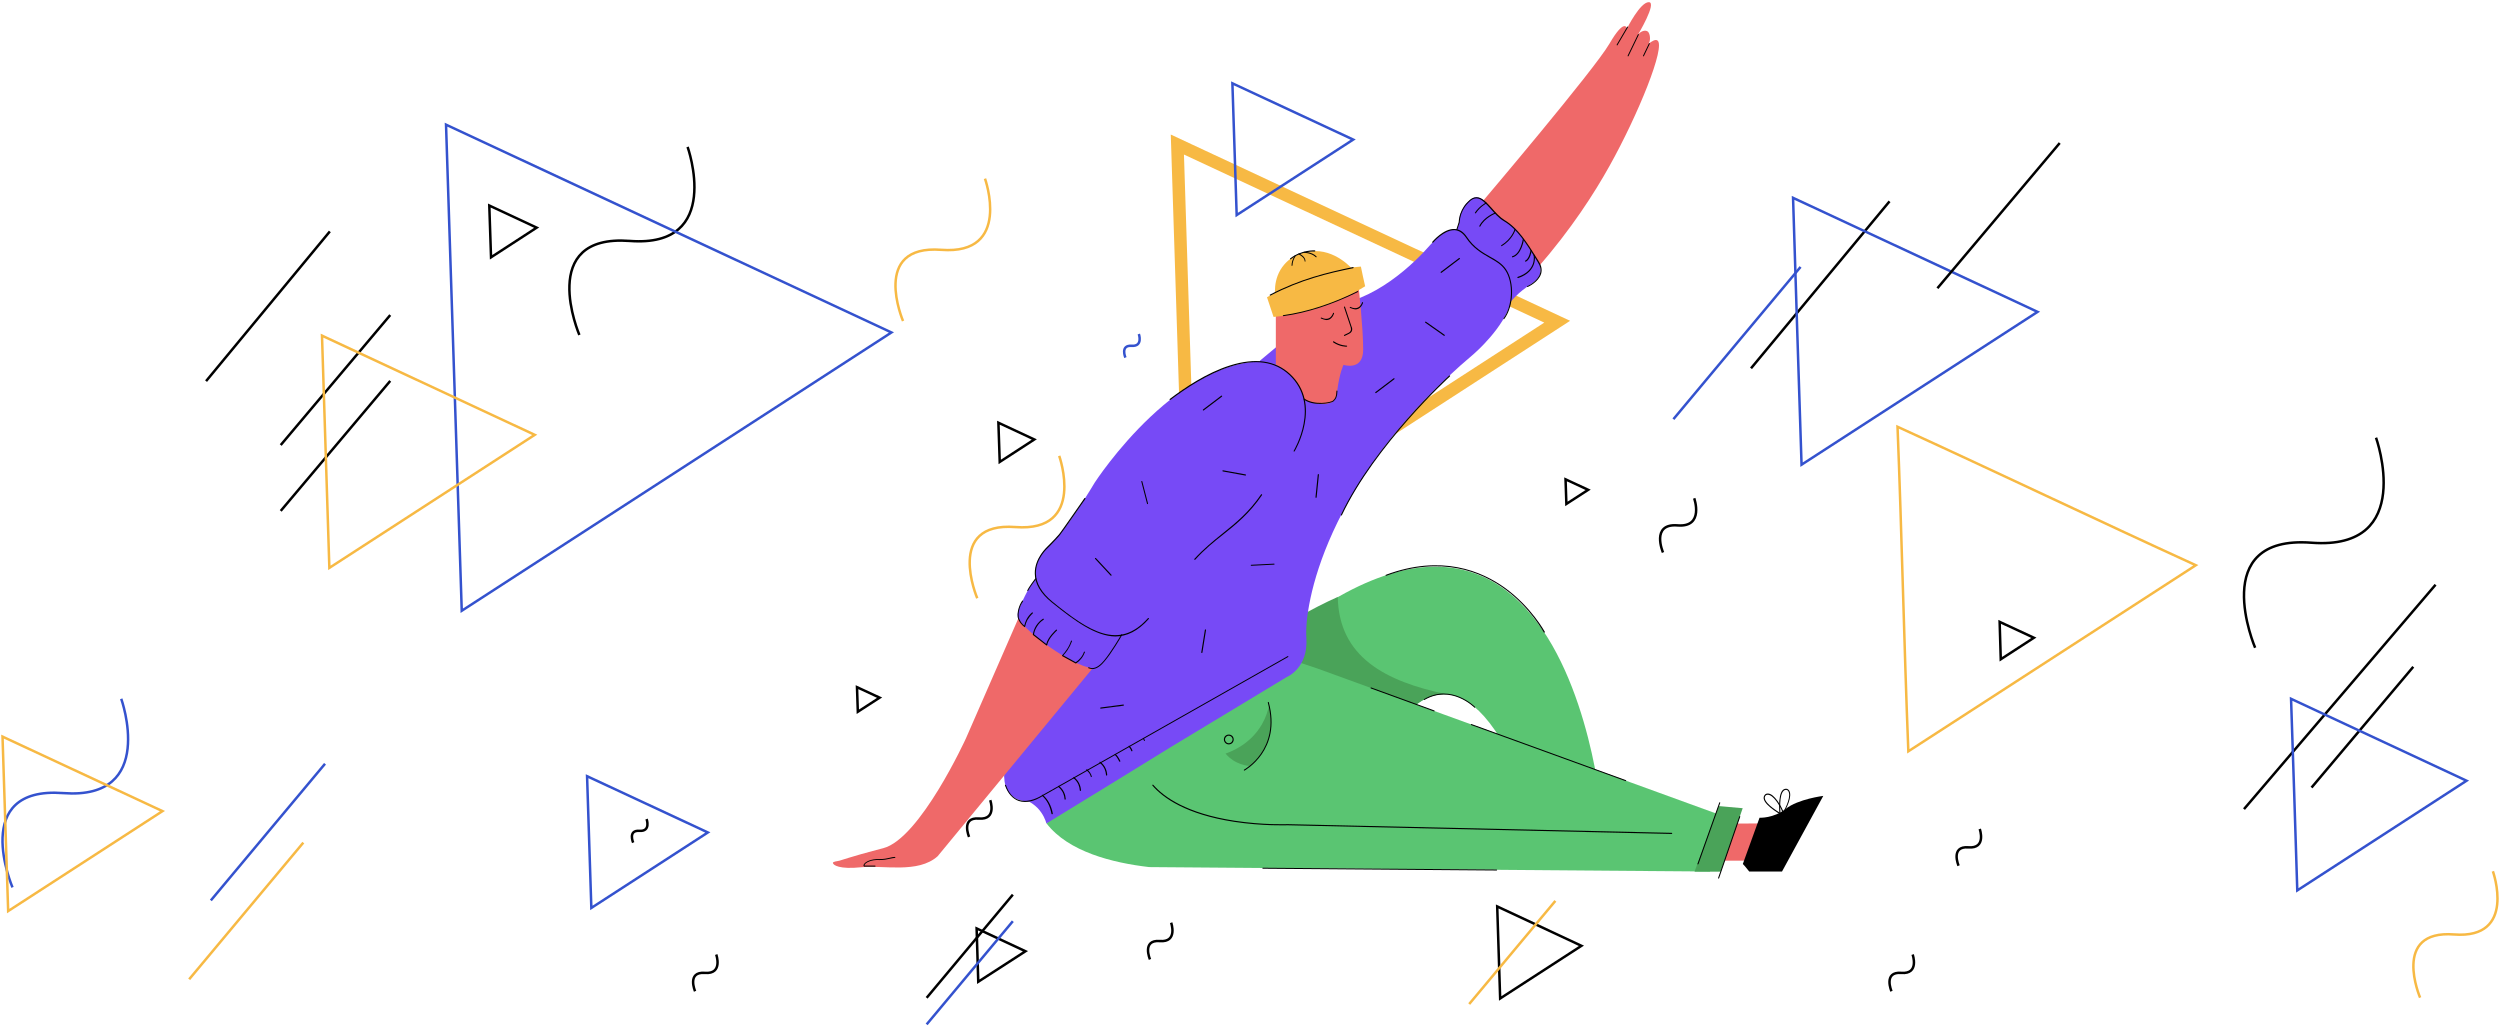 <svg width="997" height="409" viewBox="0 0 997 409" fill="none" xmlns="http://www.w3.org/2000/svg">
<path d="M155.626 125.648C141.041 142.923 126.537 160.207 111.952 177.482" stroke="black" stroke-miterlimit="10"/>
<path d="M155.626 151.91C141.041 169.185 126.537 186.469 111.952 203.743" stroke="black" stroke-miterlimit="10"/>
<path d="M962.41 265.923C948.857 281.974 935.396 298.024 921.843 314.075" stroke="black" stroke-miterlimit="10"/>
<path d="M971.306 233.187C945.814 263.04 920.312 292.901 894.902 322.671" stroke="black" stroke-miterlimit="10"/>
<path d="M131.538 92.296L82.175 151.992" stroke="black" stroke-miterlimit="10"/>
<path d="M753.543 80.299L698.301 146.886" stroke="black" stroke-miterlimit="10"/>
<path d="M386.469 333.762C386.469 333.762 383.072 325.846 390.392 326.435C397.712 327.024 394.903 319.108 394.903 319.108" stroke="black" stroke-miterlimit="10"/>
<path d="M965.137 397.864C965.137 397.864 953.514 370.742 978.689 372.664C1003.86 374.586 994.162 347.464 994.162 347.464" stroke="#F7B944" stroke-miterlimit="10"/>
<path d="M663.206 220.338C663.206 220.338 658.197 208.658 668.995 209.529C679.793 210.399 675.644 198.719 675.644 198.719" stroke="black" stroke-miterlimit="10"/>
<path d="M277.199 395.316C277.199 395.316 273.801 387.4 281.121 387.989C288.441 388.579 285.633 380.662 285.633 380.662" stroke="black" stroke-miterlimit="10"/>
<path d="M754.323 395.316C754.323 395.316 750.925 387.4 758.245 387.989C765.565 388.579 762.757 380.662 762.757 380.662" stroke="black" stroke-miterlimit="10"/>
<path d="M781.083 345.251C781.083 345.251 777.686 337.335 785.006 337.924C792.325 338.514 789.517 330.597 789.517 330.597" stroke="black" stroke-miterlimit="10"/>
<path d="M252.504 336.047C252.504 336.047 250.347 331.014 254.986 331.341C259.687 331.667 257.857 326.635 257.857 326.635" stroke="black" stroke-miterlimit="10"/>
<path d="M448.814 142.615C448.814 142.615 446.658 137.582 451.296 137.909C455.934 138.235 454.168 133.202 454.168 133.202" stroke="#3452CE" stroke-miterlimit="10"/>
<path d="M549.515 136.013C549.515 136.013 546.118 128.097 553.437 128.686C560.757 129.276 557.949 121.359 557.949 121.359" stroke="black" stroke-miterlimit="10"/>
<path d="M458.616 382.621C458.616 382.621 455.219 374.705 462.538 375.294C469.858 375.884 467.05 367.967 467.05 367.967" stroke="black" stroke-miterlimit="10"/>
<path d="M389.731 238.583C389.731 238.583 376.658 208.033 404.959 210.191C433.323 212.349 422.407 181.799 422.407 181.799" stroke="#F7B944" stroke-miterlimit="10"/>
<path d="M360.135 128.024C360.135 128.024 347.062 97.474 375.363 99.632C403.727 101.79 392.811 71.24 392.811 71.24" stroke="#F7B944" stroke-miterlimit="10"/>
<path d="M231.052 133.583C231.052 133.583 213.794 93.239 251.163 96.087C288.622 98.934 274.209 58.59 274.209 58.59" stroke="black" stroke-miterlimit="10"/>
<path d="M899.349 258.324C899.349 258.324 880.063 213.256 921.816 216.439C963.66 219.622 947.562 174.553 947.562 174.553" stroke="black" stroke-miterlimit="10"/>
<path d="M4.982 353.893C4.982 353.893 -12.33 313.431 25.238 316.288C62.806 319.144 48.348 278.682 48.348 278.682" stroke="#3452CE" stroke-miterlimit="10"/>
<path d="M474.823 222.95C473.056 167.87 471.29 112.726 469.532 57.647C520.045 81.197 570.496 104.747 621.009 128.296L474.823 222.95Z" stroke="#F7B944" stroke-width="5" stroke-miterlimit="10"/>
<path d="M493.185 85.767C492.597 68.238 492.071 50.701 491.482 33.235C507.562 40.689 523.569 48.216 539.649 55.67L493.185 85.767Z" stroke="#3452CE" stroke-miterlimit="10"/>
<path d="M235.826 362.082C235.237 344.553 234.712 327.015 234.123 309.55C250.203 317.004 266.21 324.531 282.29 331.985L235.826 362.082Z" stroke="#3452CE" stroke-miterlimit="10"/>
<path d="M3.252 363.333C2.473 340.119 1.784 316.895 1.005 293.762C22.294 303.638 43.501 313.604 64.79 323.479L3.252 363.333Z" stroke="#F7B944" stroke-miterlimit="10"/>
<path d="M718.458 185.317C717.307 149.86 716.157 114.35 715.07 78.902C747.555 94.037 780.096 109.235 812.582 124.37L718.458 185.317Z" stroke="#3452CE" stroke-miterlimit="10"/>
<path d="M916.154 355.09C915.348 329.654 914.551 304.127 913.672 278.691C936.999 289.609 960.335 300.437 983.662 311.355L916.154 355.09Z" stroke="#3452CE" stroke-miterlimit="10"/>
<path d="M195.821 102.615C195.558 95.706 195.386 88.877 195.132 81.967C201.428 84.905 207.734 87.843 214.03 90.781L195.821 102.615Z" stroke="black" stroke-miterlimit="10"/>
<path d="M398.69 184.22C398.491 178.987 398.364 173.818 398.165 168.586C402.939 170.808 407.704 173.039 412.478 175.26L398.69 184.22Z" stroke="black" stroke-miterlimit="10"/>
<path d="M390.129 391.517C389.93 384.453 389.676 377.325 389.477 370.261C395.945 373.272 402.486 376.346 408.954 379.357L390.129 391.517Z" stroke="black" stroke-miterlimit="10"/>
<path d="M598.262 398.191C597.872 385.958 597.474 373.725 597.084 361.492C608.263 366.725 619.496 371.957 630.675 377.189L598.262 398.191Z" stroke="black" stroke-miterlimit="10"/>
<path d="M797.906 262.913C797.779 257.944 797.58 252.974 797.453 247.996C802.028 250.091 806.539 252.249 811.114 254.344L797.906 262.913Z" stroke="black" stroke-miterlimit="10"/>
<path d="M342.098 283.851C341.971 280.577 341.899 277.313 341.772 274.039C344.779 275.409 347.787 276.85 350.786 278.229L342.098 283.851Z" stroke="black" stroke-miterlimit="10"/>
<path d="M761.044 299.62C759.323 256.474 758.454 213.337 756.732 170.191C796.384 188.309 836.036 207.298 875.687 225.416L761.044 299.62Z" stroke="#F7B944" stroke-miterlimit="10"/>
<path d="M624.669 200.968C624.542 197.695 624.47 194.43 624.343 191.157C627.35 192.526 630.358 193.968 633.357 195.346L624.669 200.968Z" stroke="black" stroke-miterlimit="10"/>
<path d="M184.144 243.57C182.051 178.951 179.967 114.341 177.875 49.721C237.085 77.379 296.295 104.928 355.505 132.586L184.144 243.57Z" stroke="#3452CE" stroke-miterlimit="10"/>
<path d="M131.347 226.468C130.396 195.627 129.363 164.786 128.412 133.855C156.722 147.076 184.941 160.207 213.251 173.419L131.347 226.468Z" stroke="#F7B944" stroke-miterlimit="10"/>
<path d="M403.917 356.786C392.485 370.524 380.98 384.199 369.547 397.928" stroke="black" stroke-miterlimit="10"/>
<path d="M403.917 367.378C392.485 381.116 380.98 394.791 369.547 408.52" stroke="#3452CE" stroke-miterlimit="10"/>
<path d="M129.617 304.59C114.47 322.78 99.233 340.889 84.086 359.089" stroke="#3452CE" stroke-miterlimit="10"/>
<path d="M120.966 336.038C105.819 354.228 90.582 372.338 75.435 390.537" stroke="#F7B944" stroke-miterlimit="10"/>
<path d="M620.284 359.27C608.852 373.008 597.347 386.683 585.914 400.412" stroke="#F7B944" stroke-miterlimit="10"/>
<path d="M718.068 106.451C701.191 126.718 684.223 146.886 667.355 167.162" stroke="#3452CE" stroke-miterlimit="10"/>
<path d="M821.423 57.039C805.126 76.345 788.928 95.642 772.64 114.948" stroke="black" stroke-miterlimit="10"/>
<path d="M704.525 328.394L699.298 343.247H678.453V328.457L704.525 328.394Z" fill="#EF6969"/>
<path d="M600.554 298.369C577.027 255.722 557.034 289.673 557.034 289.673L450.843 314.918C620.556 109.389 638.792 324.531 638.792 324.531C638.792 324.531 624.08 341.089 600.554 298.369Z" fill="#5AC572"/>
<path d="M576.828 276.851C564.997 276.062 557.025 289.609 557.025 289.609C521.667 298.052 486.255 306.485 450.834 314.855C464.948 291.042 490.767 257.164 533.498 238.057C533.96 262.06 552.522 271.745 576.828 276.851Z" fill="#4AA359"/>
<path d="M681.913 347.563C607.348 346.974 532.783 346.384 458.29 345.795C443.65 344.09 426.076 339.71 417.379 328.393C427.896 317.729 439.728 306.548 453.063 295.295C469.985 280.967 486.454 268.87 501.81 258.732C509.655 261.353 517.491 263.964 525.336 266.585L690.673 326.698" fill="#5AC572"/>
<path d="M694.986 322.309C691.788 322.046 688.581 321.719 685.383 321.456C682.185 330.153 678.978 338.858 675.78 347.618C679.241 347.618 682.774 347.618 686.234 347.618L694.986 322.309Z" fill="#4AA359"/>
<path d="M591.404 80.145C591.404 80.145 635.775 27.876 641.854 17.411C647.933 6.947 648.848 11.327 648.848 11.327C648.848 11.327 654.075 0.862 657.535 0.862C660.996 0.862 653.16 13.947 653.16 13.947C654.201 12.379 656.358 11.726 657.273 12.705C657.988 13.494 658.387 15.779 657.535 17.411C658.65 16.495 660.153 15.58 660.932 16.106C664.529 18.2 653.16 46.003 641.854 66.216C635.839 77.007 626.689 91.335 613.1 106.905" fill="#EF6969"/>
<path d="M417.315 328.393C416.926 327.024 416.011 324.603 413.855 322.309C412.614 321.066 411.373 320.214 410.394 319.688C362.562 317.92 502.607 143.721 502.607 143.721L528.742 121.939C547.893 121.087 564.426 104.538 570.505 97.537C573.576 94.073 576.194 92.504 578.024 91.842C579.265 91.389 580.379 91.452 580.968 91.389C581.167 90.736 581.756 89.884 581.819 88.768C582.272 82.883 585.352 80.398 587.047 79.156C592.274 76.535 594.892 86.157 600.119 87.852C602.402 90.011 603.842 90.473 605.346 92.232C605.735 92.686 607.176 94.853 609.984 99.097C611.751 101.718 613.119 103.876 614.034 105.309C614.622 107.403 614.36 108.773 614.034 109.688C612.992 112.563 609.984 113.152 605.735 116.952C604.295 118.258 603.317 119.373 602.664 120.09C600.046 130.554 587.898 141.019 587.898 141.019C527.909 191.646 520.064 242.146 520.979 254.316C521.83 266.549 513.133 270.013 513.133 270.013C497.778 279.299 482.351 288.593 466.996 297.879C450.445 308.117 433.912 318.255 417.315 328.393Z" fill="#774AF6"/>
<path d="M435.678 266.576C415.096 291.568 394.505 316.487 373.922 341.479C366.077 348.479 352.163 344.943 343.466 345.859C334.778 346.775 332.16 345.006 332.16 344.09C332.16 343.701 333.528 343.438 334.778 343.238C336.608 342.649 339.616 341.733 343.466 340.617C348.303 339.248 351.764 338.396 352.226 338.26C366.929 334.469 385.228 294.433 385.228 294.433C392.222 278.473 399.152 262.514 406.137 246.554C415.938 253.237 425.804 259.902 435.678 266.576Z" fill="#EF6969"/>
<path d="M408.682 237.794C407.115 241.131 405.086 244.468 406.064 246.491C408.61 251.786 427.498 265.588 435.669 266.504C437.889 266.767 440.181 263.366 442.663 260.419C444.819 257.871 446.196 255.386 447.038 253.419C447.038 253.419 457.493 250.798 463.571 238.638C469.65 226.477 491.41 209.919 502.715 202.918C514.021 195.918 547.938 150.65 509.709 144.565C471.48 138.48 436.584 192.445 436.584 192.445C436.584 192.445 425.278 211.615 418.285 217.69C411.291 223.775 413.058 230.775 413.058 230.775C411.69 232.498 410.059 234.847 408.682 237.794Z" fill="#774AF6"/>
<path d="M710.667 347.563C706.291 347.563 701.979 347.563 697.595 347.563C697.069 346.91 696.48 346.194 695.891 345.469C695.629 345.142 695.303 344.816 695.04 344.553L701.707 326.108C701.707 326.108 707.261 326.435 712.162 322.572C717.063 318.645 727.127 317.403 727.127 317.403C721.646 327.478 716.157 337.552 710.667 347.563Z" fill="black"/>
<path d="M709.752 325.709C709.688 325.383 708.773 317.14 710.993 315.045C711.446 314.655 712.035 314.456 712.696 314.592C713.348 314.855 713.738 315.444 713.874 316.224C714.399 318.972 711.654 324.204 710.087 325.836L709.761 326.163V325.709H709.752ZM711.319 315.381C709.489 317.013 709.951 323.361 710.141 325.192C711.709 323.361 713.928 318.718 713.475 316.36C713.348 315.707 713.085 315.245 712.623 315.054C712.497 315.054 712.361 314.991 712.297 314.991C711.908 314.982 711.582 315.118 711.319 315.381Z" fill="black"/>
<path d="M711.383 325.582C711.056 325.383 703.8 321.529 703.347 318.455C703.284 317.802 703.474 317.276 703.999 316.75C704.588 316.36 705.241 316.36 706.029 316.686C708.574 317.865 711.319 323.098 711.718 325.256L711.781 325.709L711.383 325.582ZM704.262 317.14C703.873 317.53 703.737 317.929 703.809 318.382C704.135 320.803 709.625 324.077 711.192 324.92C710.54 322.563 708.058 318.119 705.829 317.14C705.503 317.013 705.24 316.94 704.978 316.94C704.724 316.949 704.461 317.013 704.262 317.14Z" fill="black"/>
<path d="M514.882 149.878C512.726 147.593 510.434 146.278 508.803 145.499V121.096L541.869 115.011C541.869 115.011 543.635 130.708 543.635 139.414C543.635 148.119 535.79 145.499 535.79 145.499C535.79 145.499 534.223 148.636 533.308 155.637C533.245 156.027 533.245 156.426 533.181 156.816C532.33 164.669 520.109 159.436 520.109 159.436C519.583 157.468 518.342 153.478 514.882 149.878Z" fill="#EF6969"/>
<path d="M542.72 106.315C537.167 106.769 529.911 107.884 521.812 110.695C515.018 113.053 509.528 115.927 505.279 118.548L507.897 126.401C513.912 125.812 521.685 124.442 530.309 121.169C535.926 119.011 540.637 116.526 544.424 114.168C543.826 111.547 543.237 108.927 542.72 106.315Z" fill="#F7B944"/>
<path d="M508.74 119.391C508.54 118.475 507.236 111.148 512.2 105.454C515.987 101.074 521.087 100.421 522.654 100.221C532.52 99.106 539.45 107.349 540.039 108.074C529.648 111.801 519.194 115.601 508.74 119.391Z" fill="#F7B944"/>
<path d="M685.31 350.375C685.184 350.311 685.111 350.175 685.184 350.112L693.618 325.583C693.681 325.456 693.817 325.383 693.88 325.456C694.007 325.519 694.08 325.655 694.007 325.719L685.573 350.248C685.573 350.311 685.446 350.375 685.374 350.375C685.374 350.438 685.374 350.438 685.31 350.375Z" fill="black"/>
<path d="M677.076 344.743C676.949 344.68 676.876 344.544 676.949 344.48L685.637 320.078C685.7 319.951 685.836 319.879 685.899 319.951C686.026 320.015 686.099 320.151 686.026 320.214L677.338 344.616C677.275 344.68 677.212 344.743 677.139 344.743C677.076 344.743 677.076 344.743 677.076 344.743Z" fill="black"/>
<path d="M596.83 347.165L503.639 346.448C503.513 346.448 503.44 346.385 503.44 346.249C503.44 346.113 503.504 346.049 503.639 346.049L596.83 346.766C596.957 346.766 597.03 346.829 597.03 346.965C597.093 347.038 596.957 347.165 596.83 347.165Z" fill="black"/>
<path d="M587.943 282.146C587.88 282.083 578.794 272.924 568.077 279.136C568.013 279.199 567.814 279.136 567.814 279.072C567.751 279.009 567.814 278.809 567.877 278.809C578.857 272.398 588.134 281.82 588.269 281.883C588.333 281.947 588.333 282.083 588.269 282.21C588.206 282.273 588.206 282.273 588.143 282.273C588.07 282.21 588.007 282.146 587.943 282.146Z" fill="black"/>
<path d="M615.646 252.185C615.583 252.122 610.482 242.5 600.227 234.983C590.752 228.046 574.871 221.444 552.848 229.615C552.722 229.678 552.586 229.615 552.586 229.488C552.522 229.361 552.586 229.225 552.713 229.225C574.862 220.982 590.878 227.656 600.481 234.657C610.808 242.247 616.036 251.922 616.099 251.995C616.162 252.058 616.099 252.258 616.036 252.258H615.972C615.709 252.321 615.646 252.249 615.646 252.185Z" fill="black"/>
<path d="M504.554 297.906C502.725 301.633 500.242 304.055 498.539 305.496C497.362 305.433 495.341 305.107 493.113 303.991C490.893 302.876 489.516 301.443 488.737 300.527C491.419 299.611 498.802 296.601 503.241 288.884C504.872 286.073 505.66 283.388 506.113 281.23C506.647 283.452 508.151 290.589 504.554 297.906Z" fill="#4AA359"/>
<path d="M496.057 307.201C495.994 307.138 496.057 306.939 496.12 306.939C496.247 306.875 510.697 298.959 505.596 280.188C505.596 280.061 505.66 279.925 505.723 279.925C505.786 279.925 505.986 279.988 505.986 280.052C511.213 299.149 496.447 307.201 496.311 307.328H496.247C496.193 307.265 496.12 307.265 496.057 307.201Z" fill="black"/>
<path d="M571.863 283.715L546.706 274.556C546.58 274.492 546.507 274.356 546.58 274.293C546.643 274.166 546.779 274.093 546.842 274.166L571.999 283.325C572.126 283.388 572.199 283.524 572.126 283.588C572.063 283.651 571.999 283.715 571.927 283.715C571.927 283.715 571.863 283.715 571.863 283.715Z" fill="black"/>
<path d="M666.685 332.583L513.505 329.119C513.441 329.119 503.703 329.509 492.198 327.75C473.047 324.803 463.897 318.265 459.585 313.295C459.522 313.232 459.522 313.096 459.585 312.969C459.649 312.906 459.784 312.906 459.911 312.969C464.16 317.875 473.246 324.35 492.261 327.297C503.694 329.065 513.369 328.666 513.496 328.666L666.676 332.13C666.803 332.13 666.875 332.193 666.875 332.329C666.884 332.447 666.821 332.583 666.685 332.583Z" fill="black"/>
<path d="M488.085 294.905C488.085 293.79 488.937 292.946 490.042 292.946C491.156 292.946 491.999 293.799 491.999 294.905C491.999 296.02 491.147 296.864 490.042 296.864C488.937 296.864 488.085 295.948 488.085 294.905ZM488.547 294.905C488.547 295.757 489.199 296.41 490.051 296.41C490.902 296.41 491.555 295.694 491.555 294.905C491.555 294.053 490.839 293.4 490.051 293.4C489.199 293.4 488.547 294.053 488.547 294.905Z" fill="black"/>
<path d="M406.272 319.434C403.854 318.582 401.96 316.487 400.783 313.223C400.719 313.096 400.783 312.96 400.909 312.96C401.036 312.896 401.172 312.96 401.172 313.087C402.286 316.288 404.044 318.319 406.399 319.035C410.512 320.405 415.087 317.403 415.159 317.403L513.514 261.67C513.577 261.607 513.777 261.67 513.777 261.734C513.84 261.797 513.777 261.997 513.713 261.997L415.359 317.729C415.159 317.856 412.161 319.824 408.755 319.824C407.903 319.824 407.052 319.697 406.272 319.434Z" fill="black"/>
<path d="M419.336 324.53C418.747 321.456 417.506 319.035 415.549 317.33C415.486 317.267 415.422 317.131 415.549 317.004C415.612 316.94 415.748 316.877 415.875 317.004C417.904 318.772 419.272 321.257 419.861 324.458C419.861 324.585 419.798 324.657 419.662 324.721C419.662 324.721 419.662 324.721 419.598 324.721C419.472 324.73 419.336 324.666 419.336 324.53Z" fill="black"/>
<path d="M424.563 318.781C424.499 317.929 424.3 317.077 423.974 316.297C423.521 315.317 422.86 314.465 422.017 313.812C421.954 313.748 421.89 313.612 421.954 313.486C422.017 313.422 422.153 313.359 422.28 313.422C423.195 314.138 423.91 314.991 424.373 316.043C424.762 316.895 424.961 317.748 425.025 318.663C425.025 318.79 424.961 318.863 424.825 318.863C424.699 318.972 424.563 318.908 424.563 318.781Z" fill="black"/>
<path d="M441.096 309.16C441.032 308.308 440.833 307.456 440.507 306.676C440.054 305.696 439.392 304.844 438.55 304.191C438.487 304.128 438.423 303.992 438.487 303.865C438.55 303.801 438.686 303.738 438.813 303.801C439.728 304.518 440.443 305.37 440.905 306.422C441.295 307.274 441.494 308.127 441.558 309.043C441.558 309.17 441.494 309.242 441.358 309.242C441.168 309.423 441.096 309.296 441.096 309.16Z" fill="black"/>
<path d="M430.641 315.308C430.578 314.456 430.379 313.603 430.053 312.823C429.6 311.844 428.938 310.992 428.096 310.339C428.032 310.275 427.969 310.139 428.032 310.012C428.096 309.949 428.232 309.885 428.359 309.949C429.273 310.665 429.989 311.518 430.451 312.57C430.841 313.422 431.04 314.274 431.103 315.19C431.103 315.317 431.04 315.39 430.904 315.39C430.777 315.508 430.641 315.381 430.641 315.308Z" fill="black"/>
<path d="M446.332 303.665C445.743 302.423 445.154 301.57 444.565 301.044C444.502 300.981 444.502 300.845 444.565 300.718C444.629 300.655 444.765 300.655 444.891 300.718C445.544 301.244 446.132 302.16 446.785 303.466C446.848 303.593 446.785 303.729 446.721 303.729H446.658C446.459 303.801 446.395 303.801 446.332 303.665Z" fill="black"/>
<path d="M435.026 309.749C434.763 308.706 434.174 307.854 433.259 307.201C433.196 307.138 433.133 307.002 433.196 306.875C433.259 306.811 433.395 306.748 433.522 306.811C434.437 307.528 435.089 308.516 435.416 309.622C435.416 309.749 435.352 309.885 435.289 309.885H435.225C435.153 309.885 435.026 309.885 435.026 309.749Z" fill="black"/>
<path d="M451.16 299.484C450.961 298.695 450.118 297.779 450.118 297.779C450.055 297.716 450.055 297.58 450.118 297.453C450.182 297.389 450.318 297.389 450.445 297.453C450.508 297.516 451.423 298.496 451.622 299.348C451.622 299.475 451.559 299.611 451.423 299.611H451.36C451.233 299.611 451.16 299.548 451.16 299.484Z" fill="black"/>
<path d="M456.26 295.422L455.808 294.569C455.744 294.506 455.808 294.306 455.871 294.306C455.934 294.243 456.134 294.306 456.134 294.37L456.587 295.222C456.65 295.286 456.587 295.485 456.523 295.485C456.46 295.485 456.46 295.485 456.396 295.485C456.387 295.494 456.324 295.494 456.26 295.422Z" fill="black"/>
<path d="M648.259 311.518L586.702 289.147C586.575 289.083 586.503 288.947 586.575 288.884C586.639 288.757 586.775 288.684 586.838 288.757L648.395 311.128C648.521 311.191 648.594 311.327 648.521 311.391C648.458 311.454 648.395 311.518 648.322 311.518H648.259Z" fill="black"/>
<path d="M515.987 180.103C515.924 180.039 515.86 179.903 515.924 179.776C516.05 179.577 526.903 161.395 514.157 149.489C508.405 144.12 500.496 143.014 490.631 146.215C481.544 149.09 472.657 155.047 466.778 159.491C466.715 159.554 466.515 159.554 466.452 159.427C466.389 159.364 466.389 159.164 466.515 159.101C472.395 154.648 481.282 148.636 490.495 145.753C500.559 142.552 508.595 143.721 514.474 149.153C527.483 161.259 516.431 179.767 516.304 179.967C516.241 180.03 516.177 180.094 516.105 180.094C516.123 180.103 516.059 180.103 515.987 180.103Z" fill="black"/>
<path d="M419.399 240.215C414.951 236.615 412.668 232.689 412.668 228.635C412.605 222.487 417.633 218.107 417.633 218.034C417.832 217.835 418.158 217.508 418.547 217.119C419.725 215.94 421.419 214.171 422.407 213.002C423.648 211.433 432.408 198.737 432.471 198.674C432.535 198.611 432.671 198.547 432.797 198.611C432.861 198.674 432.924 198.81 432.861 198.937C432.535 199.463 424.037 211.696 422.733 213.328C421.754 214.57 419.988 216.339 418.874 217.518C418.484 217.907 418.158 218.234 417.959 218.433C417.895 218.497 412.994 222.75 413.121 228.708C413.185 232.634 415.404 236.425 419.725 239.961C434.165 251.668 446.123 259.648 457.828 246.499C457.891 246.436 458.027 246.436 458.154 246.499C458.217 246.563 458.217 246.699 458.154 246.826C453.778 251.732 449.33 253.826 444.755 253.826C436.919 253.69 428.621 247.669 419.399 240.215Z" fill="black"/>
<path d="M408.492 250.027C407.776 249.437 406.399 248.259 405.874 246.236C405.484 242.772 407.314 240.025 407.64 239.562C407.704 239.499 407.84 239.499 407.966 239.562C408.03 239.626 408.03 239.762 407.966 239.889C407.966 239.889 405.874 242.573 406.263 246.173C406.716 247.805 407.767 248.921 408.483 249.51C408.682 248.658 408.936 247.878 409.334 247.089C409.923 245.973 410.639 245.058 411.554 244.278C411.617 244.214 411.753 244.214 411.88 244.278C411.943 244.341 411.943 244.477 411.88 244.604C411.028 245.393 410.313 246.309 409.724 247.288C409.271 248.141 409.008 248.993 408.809 249.909C408.809 249.972 408.746 250.036 408.682 250.108H408.619C408.555 250.027 408.492 250.027 408.492 250.027Z" fill="black"/>
<path d="M435.479 266.839C435.026 266.775 434.564 266.639 434.111 266.513C433.984 266.449 433.912 266.313 433.984 266.25C434.048 266.123 434.184 266.05 434.247 266.123C434.636 266.322 435.099 266.386 435.488 266.449C437.445 266.449 439.084 264.817 440.262 263.438C443.134 259.974 446.54 254.153 447.192 253.037C447.256 252.91 447.392 252.91 447.455 252.974C447.582 253.037 447.582 253.173 447.518 253.237C446.866 254.352 443.469 260.237 440.525 263.701C439.338 265.134 437.635 266.839 435.479 266.839Z" fill="black"/>
<path d="M429.011 264.618L423.648 261.67C423.584 261.67 423.584 261.607 423.521 261.543C423.521 261.48 423.521 261.416 423.584 261.344C424.237 260.628 424.889 259.902 425.414 259.059C426.13 258.016 426.719 256.837 427.117 255.595C427.181 255.468 427.317 255.395 427.38 255.468C427.507 255.531 427.579 255.667 427.507 255.731C427.054 256.973 426.465 258.152 425.74 259.267C425.215 259.984 424.699 260.709 424.037 261.362L429.002 264.11C429.717 263.656 430.306 263.067 430.832 262.477C431.484 261.761 431.946 260.909 432.272 259.993C432.335 259.866 432.471 259.793 432.535 259.866C432.662 259.929 432.734 260.065 432.662 260.129C432.272 261.108 431.81 261.961 431.158 262.749C430.569 263.466 429.917 264.055 429.129 264.581C429.074 264.545 429.074 264.618 429.011 264.618C429.074 264.618 429.074 264.618 429.011 264.618Z" fill="black"/>
<path d="M417.243 257.354L411.952 253.237C411.889 253.173 411.889 253.11 411.889 253.037C412.088 251.795 412.541 250.553 413.257 249.437C413.973 248.394 414.824 247.479 415.938 246.753C416.002 246.69 416.201 246.753 416.265 246.817C416.328 246.944 416.265 247.08 416.201 247.143C415.159 247.796 414.308 248.648 413.656 249.691C413.003 250.671 412.541 251.786 412.351 252.965L417.252 256.828C417.904 254.08 421.039 251.269 421.175 251.133C421.238 251.07 421.374 251.07 421.501 251.133C421.564 251.196 421.564 251.333 421.501 251.459C421.437 251.523 418.04 254.534 417.642 257.218C417.642 257.281 417.578 257.345 417.515 257.417H417.451C417.315 257.417 417.243 257.417 417.243 257.354Z" fill="black"/>
<path d="M409.796 235.699C409.67 235.636 409.597 235.5 409.67 235.436C410.059 234.52 412.415 231.183 412.867 230.657C412.931 230.594 413.067 230.594 413.194 230.657C413.32 230.721 413.257 230.857 413.194 230.984C412.741 231.437 410.385 234.711 410.059 235.563C409.996 235.627 409.932 235.69 409.86 235.69C409.796 235.763 409.796 235.763 409.796 235.699Z" fill="black"/>
<path d="M476.326 223.203C476.263 223.14 476.263 223.004 476.326 222.877C480.113 218.76 483.845 215.749 487.505 212.802C492.868 208.486 497.96 204.432 502.924 197.169C502.987 197.105 503.123 197.042 503.25 197.105C503.313 197.169 503.377 197.305 503.313 197.432C498.286 204.759 493.185 208.876 487.759 213.201C484.099 216.076 480.376 219.086 476.653 223.212C476.589 223.276 476.589 223.276 476.526 223.276C476.453 223.276 476.326 223.276 476.326 223.203Z" fill="black"/>
<path d="M608.979 114.359C608.915 114.232 608.979 114.096 609.105 114.096C609.169 114.096 613.218 112.264 614.133 109.126C614.586 107.685 614.332 106.252 613.345 104.674C613.019 104.148 612.756 103.695 612.43 103.169C608.834 97.347 605.11 91.326 599.756 88.188C597.727 87.009 596.097 85.114 594.529 83.346C592.5 81.124 590.806 79.156 588.84 79.093H588.777C587.735 79.093 586.748 79.619 585.642 80.798C585.117 81.324 584.601 81.913 584.202 82.502C582.961 84.271 582.245 86.429 582.109 88.714V88.778L581.194 91.589C581.131 91.716 581.067 91.788 580.932 91.716C580.805 91.652 580.732 91.516 580.805 91.453L581.72 88.642C581.847 86.22 582.635 84.062 583.876 82.23C584.338 81.578 584.791 80.988 585.38 80.462C586.557 79.22 587.662 78.63 588.84 78.63H588.904C591.06 78.694 592.89 80.789 594.919 83.01C596.486 84.779 598.117 86.61 600.019 87.789C605.445 90.99 609.169 97.075 612.829 102.897C613.155 103.423 613.481 103.876 613.744 104.402C614.785 106.034 615.048 107.676 614.595 109.181C613.553 112.518 609.495 114.35 609.305 114.413H609.241C609.051 114.486 608.979 114.422 608.979 114.359Z" fill="black"/>
<path d="M599.639 127.308C599.575 127.244 599.512 127.108 599.575 126.981C603.235 122.012 603.625 112.654 600.291 107.748C598.787 105.463 596.568 104.211 594.013 102.779C590.942 101.01 587.481 99.052 584.601 94.735C583.359 92.903 581.856 91.924 580.153 91.788C580.089 91.788 579.953 91.788 579.89 91.788C575.777 91.788 571.592 96.694 571.528 96.757C571.465 96.821 571.329 96.821 571.202 96.757C571.139 96.694 571.075 96.558 571.202 96.431C571.402 96.231 575.714 91.063 580.153 91.326C582.046 91.389 583.686 92.504 584.99 94.463C587.798 98.716 591.268 100.675 594.267 102.38C596.749 103.749 599.104 105.127 600.671 107.485C604.068 112.654 603.742 122.076 599.883 127.244C599.82 127.308 599.756 127.308 599.684 127.308C599.765 127.308 599.702 127.308 599.639 127.308Z" fill="black"/>
<path d="M605.128 110.695C605.065 110.568 605.128 110.432 605.255 110.432C612.774 107.948 611.66 102.126 611.597 101.863C611.597 101.736 611.66 101.6 611.796 101.6C611.932 101.6 612.059 101.663 612.059 101.799C612.059 101.863 613.363 108.211 605.455 110.895H605.391C605.255 110.886 605.192 110.822 605.128 110.695Z" fill="black"/>
<path d="M602.972 102.452C602.909 102.325 603.036 102.189 603.099 102.189C606.37 101.337 607.285 95.515 607.285 95.452C607.285 95.325 607.411 95.252 607.547 95.252C607.683 95.252 607.747 95.379 607.747 95.515C607.683 95.778 606.768 101.727 603.172 102.643H603.108C603.099 102.579 602.972 102.516 602.972 102.452Z" fill="black"/>
<path d="M608.199 104.221C608.136 104.094 608.199 103.958 608.263 103.958C609.893 103.169 610.355 99.904 610.355 99.904C610.355 99.777 610.482 99.705 610.618 99.705C610.754 99.705 610.818 99.832 610.818 99.968C610.818 100.104 610.355 103.432 608.535 104.347H608.471C608.326 104.347 608.199 104.284 608.199 104.221Z" fill="black"/>
<path d="M598.66 98.136C598.597 98.009 598.66 97.873 598.724 97.809C602.909 95.261 604.014 91.462 604.014 91.398C604.014 91.271 604.141 91.199 604.277 91.271C604.404 91.271 604.476 91.398 604.404 91.534C604.34 91.661 603.289 95.524 598.914 98.145C598.85 98.145 598.851 98.145 598.787 98.145C598.724 98.263 598.66 98.199 598.66 98.136Z" fill="black"/>
<path d="M588.269 85.114C588.206 85.05 588.143 84.914 588.206 84.787C589.973 82.167 592.455 80.861 592.582 80.797C592.645 80.734 592.844 80.797 592.844 80.861C592.908 80.988 592.844 81.124 592.781 81.124C592.781 81.124 590.299 82.43 588.596 84.987C588.532 85.05 588.469 85.05 588.396 85.05C588.333 85.177 588.269 85.177 588.269 85.114Z" fill="black"/>
<path d="M590.027 90.346C589.9 90.283 589.9 90.147 589.964 90.083C591.73 86.547 596.042 84.851 596.242 84.788C596.368 84.724 596.504 84.788 596.504 84.915C596.568 85.041 596.504 85.177 596.377 85.177C596.314 85.177 592.002 86.946 590.362 90.283C590.299 90.346 590.235 90.41 590.163 90.41C590.099 90.419 590.027 90.419 590.027 90.346Z" fill="black"/>
<path d="M534.812 205.548C534.748 205.484 534.685 205.348 534.748 205.285C548.147 177.028 577.679 150.005 577.942 149.751C578.006 149.688 578.141 149.688 578.268 149.751C578.332 149.815 578.332 149.951 578.268 150.078C578.006 150.341 548.473 177.291 535.138 205.484C535.075 205.548 535.011 205.611 534.939 205.611C534.875 205.611 534.812 205.548 534.812 205.548Z" fill="black"/>
<path d="M511.611 125.939C511.611 125.812 511.675 125.676 511.811 125.676C521.223 124.37 531.152 121.16 541.352 116.127C541.479 116.063 541.615 116.127 541.615 116.19C541.615 116.254 541.615 116.453 541.552 116.453C531.288 121.486 521.359 124.76 511.883 126.066C511.675 126.129 511.611 126.002 511.611 125.939Z" fill="black"/>
<path d="M506.384 117.759C506.321 117.632 506.384 117.496 506.448 117.496C518.668 111.148 529.512 108.6 539.577 106.506C539.704 106.506 539.776 106.569 539.84 106.705C539.84 106.832 539.776 106.905 539.64 106.968C529.576 108.999 518.795 111.547 506.638 117.895H506.575C506.511 117.886 506.384 117.823 506.384 117.759Z" fill="black"/>
<path d="M514.483 103.368C514.42 103.305 514.42 103.105 514.547 103.042C519.121 99.505 524.285 99.841 524.349 99.841C524.475 99.841 524.548 99.968 524.548 100.104C524.548 100.24 524.421 100.303 524.285 100.303C524.222 100.303 519.185 99.977 514.809 103.377C514.746 103.377 514.746 103.441 514.683 103.441C514.556 103.432 514.483 103.432 514.483 103.368Z" fill="black"/>
<path d="M524.684 102.515C523.053 100.883 520.109 100.811 520.109 100.811C519.982 100.811 519.91 100.747 519.91 100.611C519.91 100.475 519.973 100.412 520.109 100.412C520.236 100.412 523.243 100.475 525.01 102.243C525.073 102.307 525.073 102.443 525.01 102.57C524.946 102.633 524.946 102.633 524.883 102.633C524.811 102.579 524.747 102.579 524.684 102.515Z" fill="black"/>
<path d="M515.072 105.853C515.072 104.674 515.462 103.368 516.377 101.863C516.44 101.736 516.576 101.736 516.639 101.799C516.766 101.863 516.766 101.999 516.703 102.062C515.851 103.432 515.462 104.683 515.462 105.789C515.462 105.916 515.398 105.989 515.262 105.989C515.145 106.116 515.072 105.98 515.072 105.853Z" fill="black"/>
<path d="M520.299 104.148C520.299 102.579 518.016 101.527 517.944 101.464C517.817 101.4 517.745 101.264 517.817 101.201C517.88 101.074 518.016 101.001 518.08 101.074C518.207 101.137 520.625 102.253 520.625 104.148C520.625 104.275 520.562 104.347 520.426 104.347C520.372 104.347 520.299 104.22 520.299 104.148Z" fill="black"/>
<path d="M538.408 122.792C538.281 122.729 538.209 122.593 538.281 122.529C538.345 122.402 538.481 122.33 538.544 122.402C539.722 122.991 540.7 123.055 541.552 122.665C542.793 122.076 543.182 120.634 543.182 120.634C543.182 120.507 543.309 120.434 543.445 120.507C543.572 120.507 543.644 120.634 543.572 120.77C543.572 120.833 543.11 122.402 541.742 123.128C541.352 123.327 540.89 123.39 540.438 123.39C539.84 123.318 539.187 123.118 538.408 122.792Z" fill="black"/>
<path d="M535.99 133.846C535.926 133.719 535.99 133.583 536.053 133.583L537.819 132.731C539.323 131.942 538.608 130.509 538.608 130.373L535.99 122.52C535.926 122.393 535.989 122.257 536.116 122.257C536.243 122.257 536.379 122.257 536.379 122.384L538.997 130.237C538.997 130.237 539.26 130.69 539.26 131.28C539.26 131.869 539.061 132.585 538.019 133.111L536.252 133.964H536.189C536.116 133.982 535.99 133.918 535.99 133.846Z" fill="black"/>
<path d="M531.677 136.53C531.614 136.467 531.551 136.331 531.614 136.204C531.677 136.14 531.813 136.077 531.94 136.14C534.422 137.845 537.04 137.845 537.04 137.845C537.167 137.845 537.24 137.909 537.24 138.045C537.24 138.181 537.176 138.244 537.04 138.244C536.904 138.299 534.286 138.299 531.677 136.53Z" fill="black"/>
<path d="M526.84 127.045C526.713 126.981 526.641 126.845 526.713 126.782C526.776 126.655 526.912 126.582 526.976 126.655C528.153 127.244 529.132 127.308 529.983 126.918C531.224 126.329 531.614 124.887 531.614 124.887C531.614 124.76 531.741 124.687 531.877 124.76C532.003 124.76 532.076 124.887 532.003 125.023C532.003 125.086 531.551 126.655 530.174 127.38C529.784 127.58 529.322 127.643 528.869 127.643C528.28 127.507 527.619 127.371 526.84 127.045Z" fill="black"/>
<path d="M655.316 22.453C655.252 22.39 655.189 22.254 655.252 22.19L657.608 17.284C657.671 17.221 657.807 17.157 657.87 17.221C657.934 17.284 657.997 17.42 657.934 17.484L655.579 22.39C655.515 22.453 655.452 22.517 655.379 22.517C655.379 22.453 655.316 22.453 655.316 22.453Z" fill="black"/>
<path d="M649.174 22.453C649.11 22.39 649.047 22.254 649.11 22.19L653.223 13.684C653.286 13.621 653.422 13.557 653.486 13.621C653.549 13.684 653.613 13.82 653.549 13.884L649.436 22.39C649.373 22.453 649.31 22.517 649.237 22.517C649.237 22.453 649.237 22.453 649.174 22.453Z" fill="black"/>
<path d="M644.798 18.064C644.735 18.001 644.671 17.865 644.735 17.801L648.92 10.674C648.983 10.61 649.119 10.547 649.183 10.61C649.246 10.674 649.31 10.81 649.246 10.873L645.061 18.001C645.061 18.064 644.934 18.128 644.862 18.128C644.925 18.128 644.862 18.064 644.798 18.064Z" fill="black"/>
<path d="M344.517 345.532C344.317 345.269 344.317 345.007 344.517 344.68C345.042 343.701 347.325 342.458 350.795 342.585C352.362 342.649 353.802 342.322 354.907 342.059C355.696 341.86 356.275 341.733 356.864 341.733C356.991 341.733 357.063 341.796 357.063 341.932C357.063 342.068 357 342.132 356.864 342.132C356.339 342.132 355.687 342.331 354.971 342.458C353.793 342.721 352.353 343.048 350.722 342.984C347.452 342.785 345.232 344.027 344.843 344.816C344.779 344.943 344.779 345.079 344.779 345.206C344.843 345.206 345.169 345.206 345.432 345.206C345.694 345.206 345.957 345.206 346.347 345.206C347.262 345.206 348.113 345.206 348.965 345.206C349.091 345.206 349.164 345.27 349.164 345.406C349.164 345.542 349.101 345.605 348.965 345.605C348.113 345.605 347.262 345.605 346.347 345.605C345.957 345.605 345.694 345.605 345.432 345.605C345.169 345.605 344.979 345.605 344.843 345.605C344.707 345.659 344.643 345.659 344.517 345.532Z" fill="black"/>
<path d="M575.85 133.919L568.403 128.686C568.34 128.623 568.276 128.487 568.34 128.36C568.403 128.296 568.539 128.233 568.666 128.296L576.112 133.529C576.176 133.592 576.239 133.728 576.176 133.855C576.112 133.919 576.049 133.919 575.976 133.919C575.913 133.982 575.913 133.919 575.85 133.919Z" fill="black"/>
<path d="M574.545 108.727C574.482 108.664 574.482 108.464 574.608 108.401L581.865 102.905C581.928 102.842 582.127 102.842 582.191 102.969C582.254 103.032 582.254 103.232 582.127 103.295L574.871 108.791C574.871 108.791 574.808 108.854 574.744 108.854C574.672 108.8 574.608 108.8 574.545 108.727Z" fill="black"/>
<path d="M548.473 156.68C548.41 156.616 548.41 156.417 548.536 156.353L555.793 150.858C555.856 150.794 556.055 150.794 556.119 150.921C556.182 150.985 556.182 151.184 556.055 151.248L548.799 156.743C548.799 156.743 548.736 156.807 548.672 156.807C548.536 156.743 548.473 156.68 548.473 156.68Z" fill="black"/>
<path d="M479.724 163.617C479.66 163.553 479.66 163.354 479.787 163.29L487.043 157.795C487.107 157.731 487.306 157.731 487.369 157.858C487.433 157.922 487.433 158.121 487.306 158.185L480.05 163.68C480.05 163.68 479.986 163.744 479.923 163.744C479.787 163.68 479.787 163.68 479.724 163.617Z" fill="black"/>
<path d="M496.646 189.651L487.696 188.019C487.569 188.019 487.496 187.892 487.496 187.756C487.496 187.62 487.623 187.556 487.759 187.556L496.709 189.189C496.836 189.189 496.909 189.316 496.909 189.452C496.909 189.588 496.782 189.651 496.646 189.651Z" fill="black"/>
<path d="M524.811 198.547C524.684 198.547 524.611 198.42 524.611 198.284L525.526 189.261C525.526 189.134 525.653 189.062 525.789 189.062C525.925 189.062 525.988 189.189 525.988 189.325L525.073 198.348C525.01 198.484 524.946 198.547 524.811 198.547Z" fill="black"/>
<path d="M498.802 225.434C498.802 225.307 498.865 225.234 499.001 225.234L508.088 224.781C508.214 224.781 508.287 224.844 508.287 224.981C508.287 225.107 508.223 225.18 508.088 225.18L499.001 225.633C498.865 225.624 498.802 225.561 498.802 225.434Z" fill="black"/>
<path d="M457.438 200.905L455.155 192.072C455.155 191.945 455.219 191.809 455.282 191.809C455.346 191.809 455.545 191.873 455.545 191.936L457.828 200.769C457.828 200.896 457.764 201.032 457.701 201.032H457.637C457.565 201.095 457.502 201.032 457.438 200.905Z" fill="black"/>
<path d="M442.926 229.551L436.72 222.877C436.657 222.814 436.657 222.677 436.72 222.551C436.783 222.487 436.919 222.487 437.046 222.551L443.252 229.225C443.315 229.288 443.315 229.424 443.252 229.551C443.188 229.615 443.188 229.615 443.125 229.615C443.061 229.615 442.998 229.615 442.926 229.551Z" fill="black"/>
<path d="M479.262 260.428C479.135 260.428 479.062 260.301 479.062 260.165L480.503 251.206C480.503 251.079 480.629 251.006 480.765 251.006C480.901 251.006 480.965 251.133 480.965 251.269L479.524 260.228C479.524 260.364 479.397 260.428 479.262 260.428Z" fill="black"/>
<path d="M438.749 282.409C438.749 282.282 438.813 282.21 438.949 282.146L447.962 280.967C448.089 280.967 448.162 281.031 448.225 281.167C448.225 281.294 448.162 281.366 448.026 281.43L439.012 282.609C438.876 282.6 438.749 282.536 438.749 282.409Z" fill="black"/>
<path d="M519.973 159.364C519.91 159.3 519.846 159.164 519.91 159.037C519.973 158.974 520.109 158.91 520.236 158.974C524.158 161.721 530.826 160.543 531.668 159.69C532.456 158.901 532.909 158.321 532.973 155.963C532.973 155.836 533.036 155.764 533.172 155.764C533.308 155.764 533.371 155.827 533.371 155.963C533.308 158.185 532.846 159.037 531.931 159.953C531.406 160.479 529.186 161.068 526.568 161.068C524.358 161.132 521.875 160.669 519.973 159.364Z" fill="black"/>
</svg>
